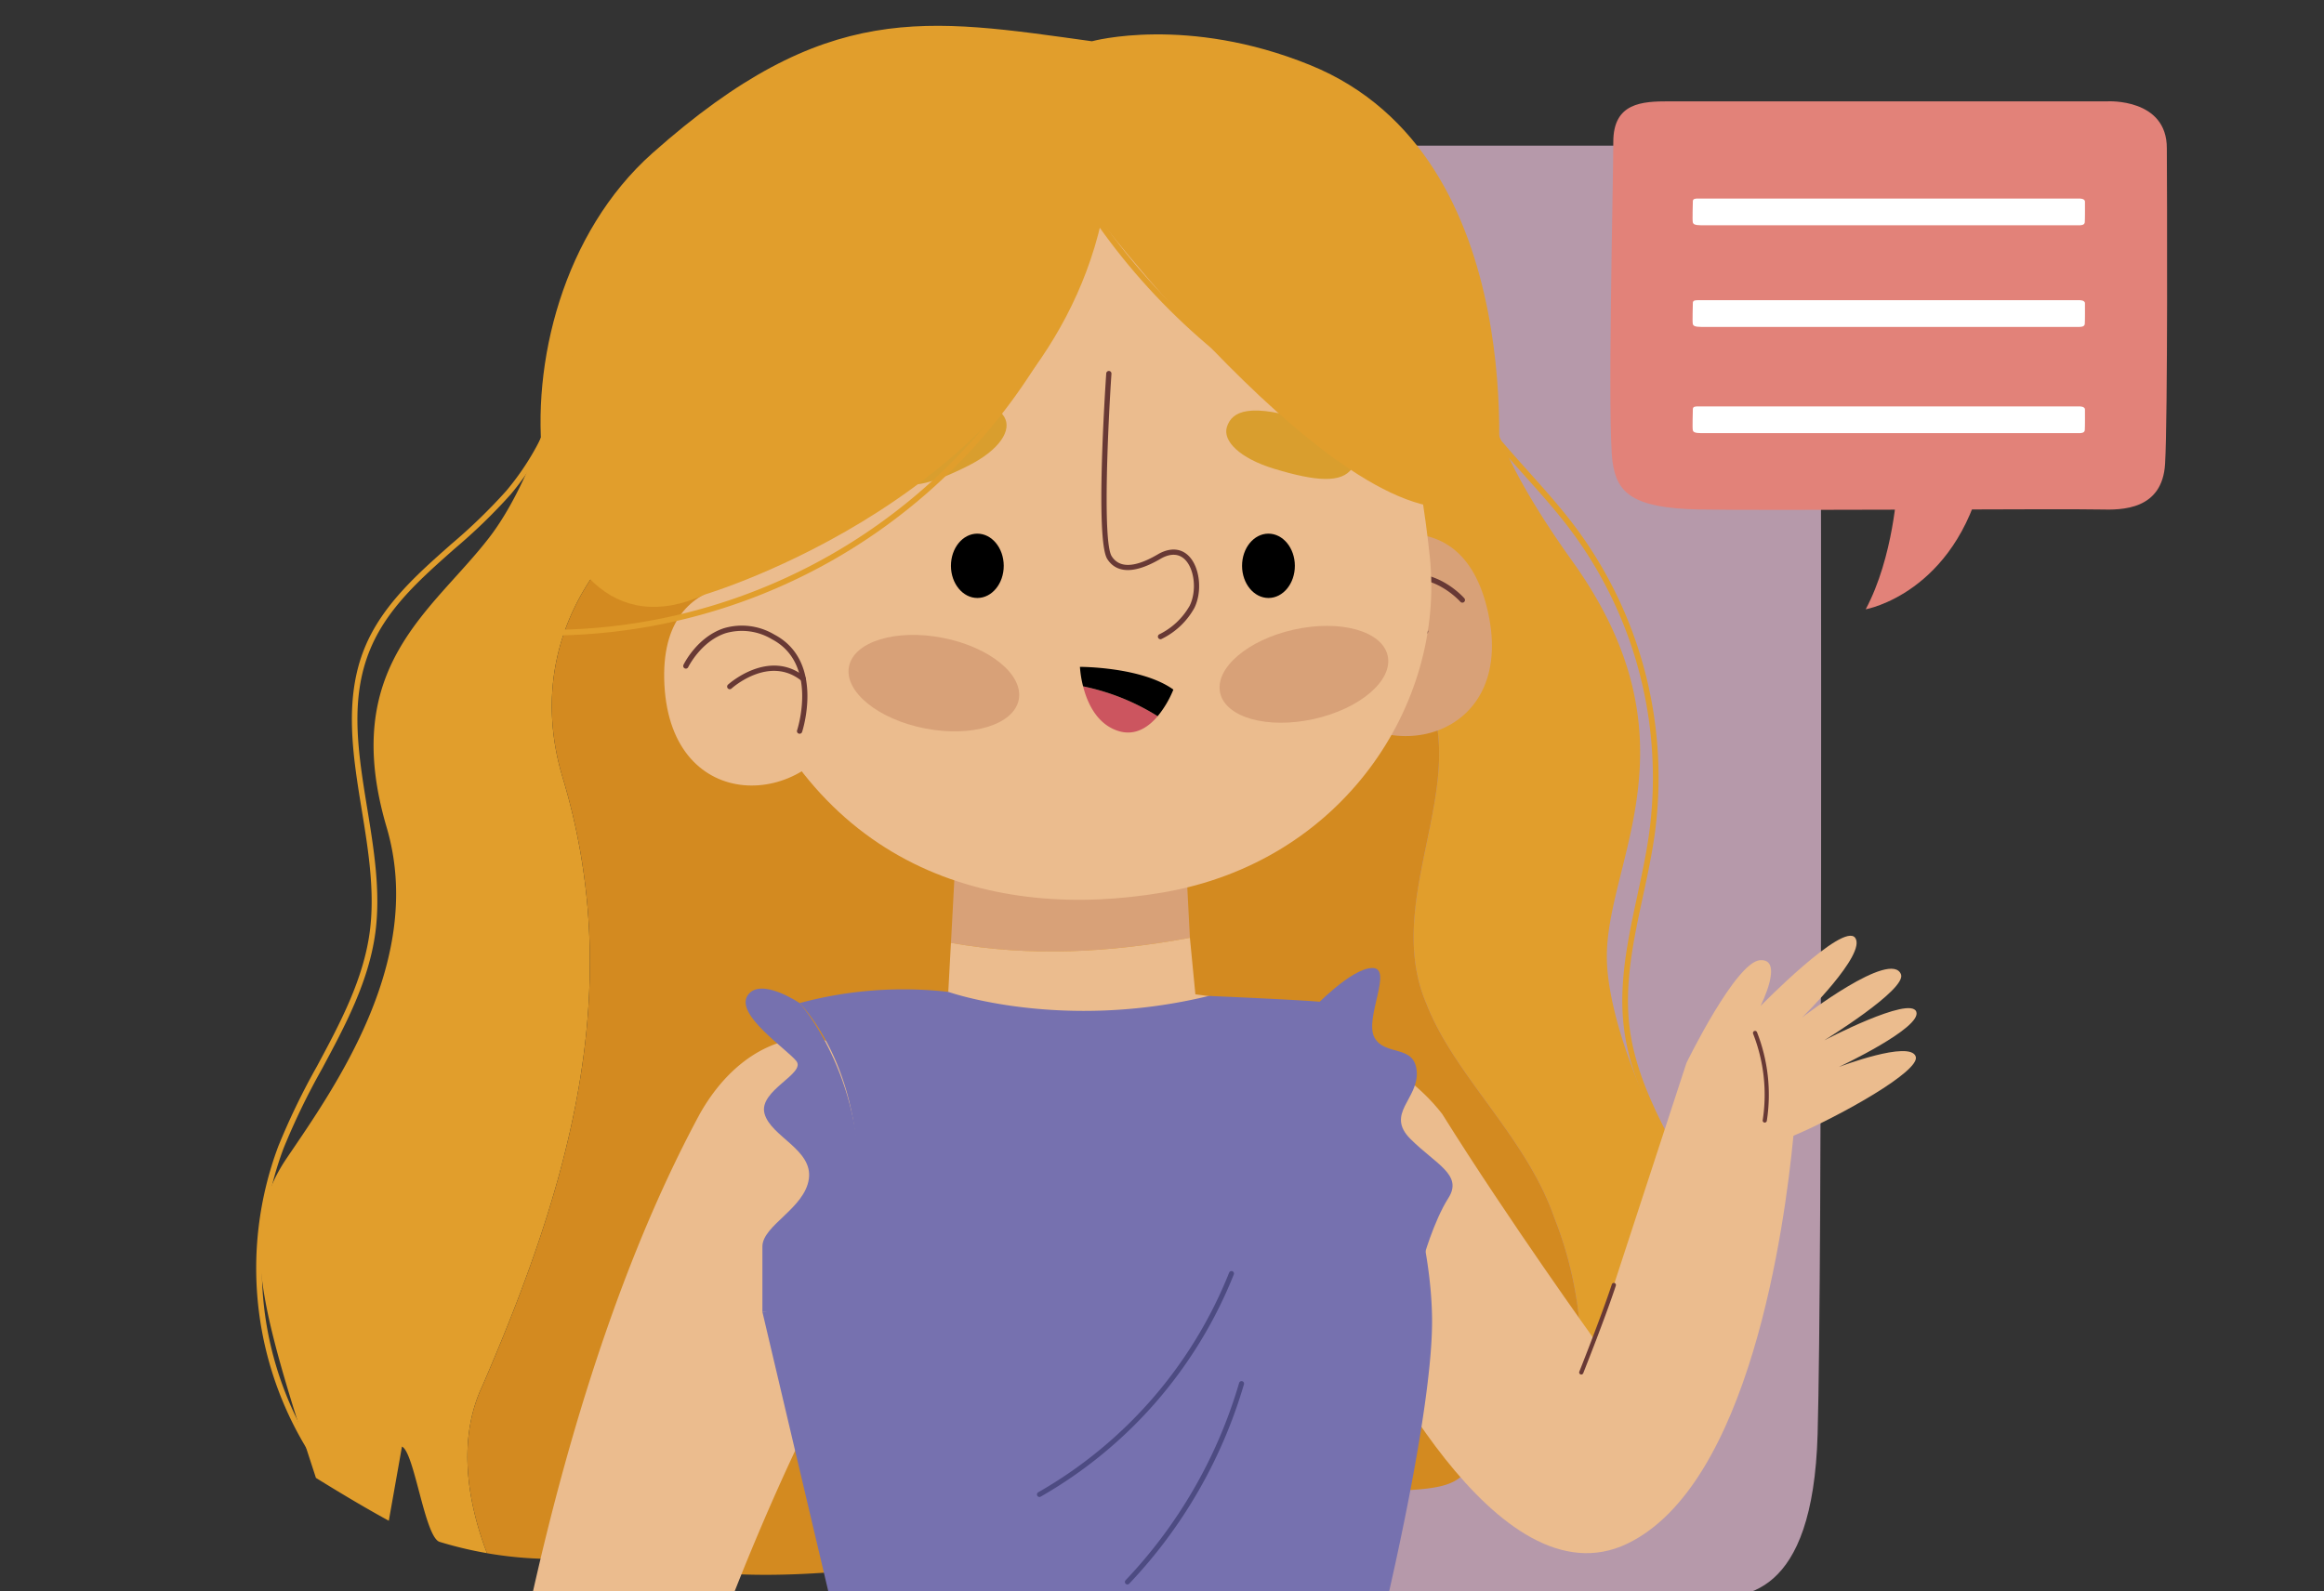 <svg xmlns="http://www.w3.org/2000/svg" xmlns:xlink="http://www.w3.org/1999/xlink" width="400" height="274" viewBox="0 0 400 274">
  <rect x="0" y="0" width="400" height="274" fill="#333333" stroke="none"/>
  <defs>
    <clipPath id="clip-path">
      <rect id="Rectángulo_417861" data-name="Rectángulo 417861" width="400" height="274" transform="translate(180 2713)" fill="#fff" stroke="#707070" stroke-width="1" opacity="0.85"/>
    </clipPath>
    <clipPath id="clip-path-2">
      <path id="Trazado_1079626" data-name="Trazado 1079626" d="M311.762,246.96c-2.774,0-234.009-.11-247.879-.11s-28.667.925-28.667,28.667S32.084,476,34.866,502.156c2.311,21.731,10.522,32.292,44.739,33.217s210.9-.541,228.46.11c11.1.411,31.9.411,33.292-32.367,1.412-33.377,1.033-192.811.886-222.866C342.388,244.647,311.762,246.96,311.762,246.96Z" transform="translate(-33.714 -246.85)"/>
    </clipPath>
  </defs>
  <g id="Enmascarar_grupo_1098880" data-name="Enmascarar grupo 1098880" transform="translate(-180 -2713)" clip-path="url(#clip-path)">
    <g id="Grupo_1209051" data-name="Grupo 1209051" transform="translate(173.286 2452.532)">
      <path id="Trazado_1079573" data-name="Trazado 1079573" d="M183.006,246.857H51.321c-8.1,0-16.73.8-16.73,24.827s-1.828,173.627-.2,196.279c1.349,18.82,6.141,27.966,26.11,28.767s110.1-.562,120.352,0c6.476.356,18.619.356,19.429-28.031.824-28.906.6-166.983.517-193.011C200.879,244.854,183.006,246.857,183.006,246.857Z" transform="translate(119.275 38.691)" fill="#e9c1d9" opacity="0.72"/>
      <g id="Grupo_1209048" data-name="Grupo 1209048" transform="translate(33.714 246.859)">
        <g id="Grupo_1209047" data-name="Grupo 1209047" clip-path="url(#clip-path-2)">
          <g id="Grupo_1209042" data-name="Grupo 1209042" transform="translate(17.09 18.054)">
            <g id="Grupo_1209016" data-name="Grupo 1209016" transform="translate(202.047 48.604)">
              <path id="Trazado_1079574" data-name="Trazado 1079574" d="M213.356,483.007l-.47-.853c7.755-4.269,10.439-14.038,9.662-21.826-.875-8.744-5.216-16.756-9.044-23.825-4.13-7.625-8.374-15.464-9.435-24.094-.942-7.646.71-15.318,2.308-22.739.763-3.537,1.55-7.194,2.044-10.8a71.167,71.167,0,0,0-14.2-53.022c-2.276-2.934-4.877-5.837-7.392-8.648-7.622-8.517-15.505-17.323-16.123-28.63l.969-.053c.6,10.967,8.368,19.645,15.878,28.037,2.526,2.822,5.138,5.74,7.435,8.7a72.142,72.142,0,0,1,14.4,53.75c-.5,3.639-1.292,7.315-2.059,10.87-1.58,7.341-3.215,14.931-2.292,22.416,1.038,8.446,5.239,16.2,9.3,23.705,3.9,7.194,8.286,15.3,9.18,24.235C224.325,468.337,221.5,478.522,213.356,483.007Z" transform="translate(-170.705 -288.521)" fill="#e19e2c"/>
            </g>
            <path id="Trazado_1079575" data-name="Trazado 1079575" d="M289.647,436.386c-7.555-12.508-12.871-27.567-13.008-36.608-.254-16.747,16.39-37.294-5.939-68.454-16.107-22.475-14.728-30.611-14.728-30.611L99.035,289.8S94.1,314.5,84.268,327.263s-25.81,22.192-17.654,49.864c6.695,22.705-8.763,44.556-17.18,56.957-8.293,12.216-4.778,25.122,5.015,55.066,0,0,6.933,4.338,12.544,7.378l2.262-12.764c2.137.918,3.926,15.625,6.48,16.4a67.195,67.195,0,0,0,8.153,1.947c-3.862-10.083-4.762-20.463-.777-28.824C97.875,439.134,108.053,405.046,96.8,368.2c-8.059-27.642,13-49.555,35.846-54.529,31.988-6.655,58.238,11.457,85.923,23.376,9.212,2.945,21.482,5.844,26.2,15.027,9.424,16.823-7.077,37.125.841,55.514,4.77,12.268,17.155,22.877,21.949,36.685,5.5,13.8,5.877,28.419,2.651,42.808l.485.957a28.923,28.923,0,0,0,26.117-8.353C299.46,476.954,302.888,458.306,289.647,436.386Z" transform="translate(-44.162 -239.149)" fill="#e19e2c"/>
            <path id="Trazado_1079576" data-name="Trazado 1079576" d="M254.165,435.859c-4.793-13.81-17.179-24.419-21.949-36.685-7.918-18.39,8.582-38.691-.841-55.514-4.724-9.184-16.991-12.082-26.2-15.027-27.685-11.919-53.935-30.03-85.923-23.376-22.845,4.973-43.9,26.887-35.846,54.529,11.255,36.848,1.075,70.935-13.687,105.092-3.985,8.361-3.084,18.741.777,28.824a66.558,66.558,0,0,0,15.6.857l3.938-27.683,7.384,27.587s15.852,8.737,72.182-3.786,66.169-3.369,70.512-12.957-6.3-44.382-6.3-44.382l23.011,45.331C260.042,464.279,259.664,449.661,254.165,435.859Z" transform="translate(-30.768 -230.736)" fill="#d38a20"/>
            <path id="Trazado_1079577" data-name="Trazado 1079577" d="M160.283,361.369l-.7-13.544-39.764,2.044-.662,12.376C132.862,364.681,146.573,363.911,160.283,361.369Z" transform="translate(0.429 -204.355)" fill="#d8a178"/>
            <path id="Trazado_1079578" data-name="Trazado 1079578" d="M198.261,369.844l-29.331-3.814-.944-9.739c-13.711,2.542-27.421,3.311-41.13.875L126.4,365.6s-13.263,5.583-18,6.751c.141,21.534-3.742,80.6-1.285,102.3l93.851-.248s2.774-25.633,3.876-34.8C208.391,410.123,198.261,369.844,198.261,369.844Z" transform="translate(-7.274 -199.278)" fill="#ebbc8e"/>
            <path id="Trazado_1079579" data-name="Trazado 1079579" d="M119.208,341.956,109.9,318.748s-22.749-5.7-21.557,16.91S113.282,356.959,119.208,341.956Z" transform="translate(-18.075 -222.175)" fill="#ebbc8e"/>
            <path id="Trazado_1079580" data-name="Trazado 1079580" d="M159.4,340.66l2.8-24.849s20.413-11.545,25.278,10.569S169.1,353.547,159.4,340.66Z" transform="translate(24.56 -225.358)" fill="#d8a178"/>
            <g id="Grupo_1209017" data-name="Grupo 1209017" transform="translate(188.233 94.322)">
              <path id="Trazado_1079581" data-name="Trazado 1079581" d="M165.631,338.1a.452.452,0,0,0,.3-.7c-.067-.1-6.631-10.023.014-16.262a10.036,10.036,0,0,1,7.4-3.118c4.452.214,7.725,3.884,7.758,3.919a.453.453,0,0,0,.681-.6c-.142-.163-3.548-3.991-8.387-4.228a10.907,10.907,0,0,0-8.075,3.362c-7.21,6.77-.218,17.324-.147,17.43A.452.452,0,0,0,165.631,338.1Z" transform="translate(-162.07 -317.101)" fill="#683935"/>
            </g>
            <g id="Grupo_1209018" data-name="Grupo 1209018" transform="translate(188.258 102.497)">
              <path id="Trazado_1079582" data-name="Trazado 1079582" d="M175.168,324.447a.453.453,0,0,0,.133-.851c-.083-.043-8.5-4.262-13.131,2.243a.453.453,0,0,0,.737.526c4.18-5.869,11.9-2,11.978-1.961A.452.452,0,0,0,175.168,324.447Z" transform="translate(-162.085 -322.211)" fill="#683935"/>
            </g>
            <path id="Trazado_1079583" data-name="Trazado 1079583" d="M203.578,290.937s10.858,21.474,14.24,54.121c2.639,25.473-15.115,52.513-46,57.755-29.034,4.927-60.622-3.694-73.982-43.749s-3.836-74.04,32.423-87S193.352,266.29,203.578,290.937Z" transform="translate(-15.808 -253.593)" fill="#ebbc8e"/>
            <path id="Trazado_1079584" data-name="Trazado 1079584" d="M137.433,334.841c-.838,4.309-8.061,6.528-16.129,4.957s-13.93-6.338-13.091-10.646,8.061-6.528,16.129-4.957S138.272,330.533,137.433,334.841Z" transform="translate(-6.18 -218.827)" fill="#d8a178"/>
            <path id="Trazado_1079585" data-name="Trazado 1079585" d="M176.993,327.856c.944,4.252-4.745,9.132-12.706,10.9s-15.182-.243-16.128-4.495,4.745-9.132,12.706-10.9S176.048,323.6,176.993,327.856Z" transform="translate(17.761 -219.41)" fill="#d8a178"/>
            <path id="Trazado_1079586" data-name="Trazado 1079586" d="M113.142,311.478s-4.521-3.991,4.994-9.033,12.868-3.95,14.421-1.451c1.417,2.279-.753,5.712-6.154,8.435C119.92,312.7,115.6,313.771,113.142,311.478Z" transform="translate(-3.819 -233.699)" fill="#d99e2e"/>
            <path id="Trazado_1079587" data-name="Trazado 1079587" d="M170.437,309.488s3.38-4.588-7.15-8-13.511-1.827-14.386.845c-.8,2.438,2.185,5.434,8.128,7.237C164.16,311.734,168.634,312.1,170.437,309.488Z" transform="translate(18.191 -233.307)" fill="#d99e2e"/>
            <path id="Trazado_1079588" data-name="Trazado 1079588" d="M159.565,318.317c.01,3.059-2.016,5.544-4.525,5.554s-4.553-2.463-4.562-5.524,2.016-5.544,4.525-5.554S159.553,315.256,159.565,318.317Z" transform="translate(19.212 -225.362)"/>
            <path id="Trazado_1079589" data-name="Trazado 1079589" d="M128.241,318.317c.011,3.059-2.016,5.544-4.525,5.554s-4.553-2.463-4.562-5.524,2.016-5.544,4.525-5.554S128.229,315.256,128.241,318.317Z" transform="translate(0.429 -225.362)"/>
            <g id="Grupo_1209019" data-name="Grupo 1209019" transform="translate(73.504 103.249)">
              <path id="Trazado_1079590" data-name="Trazado 1079590" d="M110.425,341.314a.452.452,0,0,1-.475-.6c.038-.114,3.726-11.426-4.34-15.673a10.04,10.04,0,0,0-7.966-1.037c-4.234,1.39-6.413,5.8-6.435,5.842a.453.453,0,0,1-.816-.394c.094-.2,2.359-4.791,6.962-6.306a10.91,10.91,0,0,1,8.678,1.093c8.75,4.609,4.817,16.643,4.777,16.764A.455.455,0,0,1,110.425,341.314Z" transform="translate(-90.348 -322.681)" fill="#683935"/>
            </g>
            <g id="Grupo_1209020" data-name="Grupo 1209020" transform="translate(81.063 110.149)">
              <path id="Trazado_1079591" data-name="Trazado 1079591" d="M95.573,331.061a.45.45,0,0,1-.381-.144.455.455,0,0,1,.027-.641c.069-.064,7.061-6.368,13.255-1.331a.453.453,0,0,1-.571.7c-5.589-4.546-12.005,1.237-12.069,1.294A.443.443,0,0,1,95.573,331.061Z" transform="translate(-95.073 -326.995)" fill="#683935"/>
            </g>
            <g id="Grupo_1209021" data-name="Grupo 1209021" transform="translate(145.473 59.422)">
              <path id="Trazado_1079592" data-name="Trazado 1079592" d="M145.521,341.474a.45.45,0,0,1-.189-.859,12.151,12.151,0,0,0,5.212-4.919c1.243-2.532.841-6.328-.843-7.965-1.013-.982-2.379-1.061-3.961-.227-.05.026-.13.074-.235.134-5.524,3.233-8.024,1.8-9.15.022-2.067-3.257-.374-29.03-.176-31.959a.456.456,0,0,1,.48-.417.449.449,0,0,1,.418.48c-.537,7.875-1.577,28.869.037,31.414,1.329,2.094,4,1.992,7.937-.317.122-.07.213-.125.27-.155,1.929-1.014,3.708-.883,5.005.377,1.963,1.908,2.441,6.115,1.024,9a12.851,12.851,0,0,1-5.645,5.341A.422.422,0,0,1,145.521,341.474Z" transform="translate(-135.339 -295.284)" fill="#683935"/>
            </g>
            <g id="Grupo_1209022" data-name="Grupo 1209022" transform="translate(141.785 110.368)">
              <path id="Trazado_1079593" data-name="Trazado 1079593" d="M139.363,336.889c2.937.96,5.236-.613,6.845-2.518a38.866,38.866,0,0,0-12.834-5.143C134.079,332.008,135.687,335.687,139.363,336.889Z" transform="translate(-132.829 -325.875)" fill="#cc555f"/>
              <path id="Trazado_1079594" data-name="Trazado 1079594" d="M133.033,327.132a18.546,18.546,0,0,0,.545,3.353,38.867,38.867,0,0,1,12.834,5.143,17.655,17.655,0,0,0,2.705-4.585C143.634,327.1,133.033,327.132,133.033,327.132Z" transform="translate(-133.033 -327.132)"/>
            </g>
            <path id="Trazado_1079595" data-name="Trazado 1079595" d="M103.243,356.058s57.434-17,68.268-64.186c0,0,49.99,64.717,68.082,45.822,0,0,6.533-57.066-32.114-72.792-21.2-8.627-37.577-4.106-37.577-4.106-28.47-3.926-45.772-7.3-75.646,19.261C63.5,307.4,71.849,370.506,103.243,356.058Z" transform="translate(-26.05 -258.137)" fill="#e19e2c"/>
            <g id="Grupo_1209023" data-name="Grupo 1209023" transform="translate(0 46.242)">
              <path id="Trazado_1079596" data-name="Trazado 1079596" d="M54.909,488.564A59.828,59.828,0,0,1,48.2,433.728a121.286,121.286,0,0,1,6.671-13.81c3.932-7.33,8-14.91,9.086-23.193.9-6.864-.264-14.035-1.395-20.97-1.529-9.39-3.11-19.1.552-27.957,3.011-7.28,9.038-12.608,14.869-17.762a95.2,95.2,0,0,0,9.489-9.2,45.849,45.849,0,0,0,10.537-33.69l.966-.1a46.844,46.844,0,0,1-10.762,34.418,95.847,95.847,0,0,1-9.585,9.3c-6.01,5.314-11.689,10.334-14.613,17.406-3.556,8.6-2.068,17.748-.491,27.429,1.141,7,2.319,14.246,1.4,21.253-1.113,8.459-5.221,16.118-9.193,23.526a120.7,120.7,0,0,0-6.621,13.695,58.846,58.846,0,0,0,6.6,53.935Z" transform="translate(-44.398 -287.044)" fill="#e19e2c"/>
            </g>
            <g id="Grupo_1209024" data-name="Grupo 1209024" transform="translate(47.342 19.054)">
              <path id="Trazado_1079597" data-name="Trazado 1079597" d="M76.74,355.966c-.917,0-1.83-.013-2.747-.04l.027-.971A98.134,98.134,0,0,0,174.1,270.048l.965.13A99.106,99.106,0,0,1,76.74,355.966Z" transform="translate(-73.993 -270.048)" fill="#e19e2c"/>
            </g>
            <g id="Grupo_1209025" data-name="Grupo 1209025" transform="translate(130.877 6.195)">
              <path id="Trazado_1079598" data-name="Trazado 1079598" d="M204.8,333.779c-36.242-8.1-67.089-36.157-78.587-71.469l.923-.3C138.531,297,169.1,324.8,205.012,332.83Z" transform="translate(-126.214 -262.009)" fill="#e19e2c"/>
            </g>
            <g id="Grupo_1209037" data-name="Grupo 1209037" transform="translate(72.068 275.051)">
              <g id="Grupo_1209026" data-name="Grupo 1209026" transform="translate(79.766 66.829)">
                <path id="Trazado_1079599" data-name="Trazado 1079599" d="M165.24,702.237,139.315,486.376l49.978-14.517S206.306,633.385,196.446,695c0,0,48.053,17.978,47.756,27.053s-55.712,1.59-55.712,1.59S154.472,731.726,165.24,702.237Z" transform="translate(-139.315 -471.859)" fill="#ebbc8e"/>
              </g>
              <g id="Grupo_1209027" data-name="Grupo 1209027" transform="translate(0.841 65.161)">
                <path id="Trazado_1079600" data-name="Trazado 1079600" d="M96.581,708.381s-5.512-106.8-6.6-229.165c-.163-18.233,67.143-1.1,67.143-1.1s-19.474,161.414-29.334,223.029c0,0,46.468,17.567,46.172,26.642s-54.127,2-54.127,2S85.811,737.87,96.581,708.381Z" transform="translate(-89.976 -470.816)" fill="#ebbc8e"/>
              </g>
              <g id="Grupo_1209036" data-name="Grupo 1209036">
                <path id="Trazado_1079601" data-name="Trazado 1079601" d="M212.122,430.376S231.553,500.64,229.113,538.7c-.944,14.712.857,172.445.857,172.445s-12.791,3.7-40.628-1.328l-23.182-195.7h0L133.3,714.829s-27.471,4.634-38.745-3.146c0,0-7.59-106.3-4.265-208.069,1.072-32.785,18.327-62.7,27.981-73.486Z" transform="translate(-89.45 -430.054)" fill="#42354c"/>
                <g id="Grupo_1209028" data-name="Grupo 1209028" transform="translate(45.295 80.615)">
                  <path id="Trazado_1079602" data-name="Trazado 1079602" d="M118.254,488.283a.489.489,0,0,1-.01-.977c22.768-.475,55.2-6.758,55.527-6.821a.489.489,0,1,1,.186.96c-.326.064-32.842,6.362-55.693,6.838Z" transform="translate(-117.766 -480.477)" fill="#2f2537"/>
                </g>
                <g id="Grupo_1209029" data-name="Grupo 1209029" transform="translate(5.304)">
                  <path id="Trazado_1079603" data-name="Trazado 1079603" d="M94.924,715.369c-.021,0,.374-5.644.352-5.645-.691-.011-1.452,5.626-1.833-29.28-.36-32.877-.56-87.964-.6-163.735-.03-.435-2.75-47.141,26.727-86.434a.489.489,0,1,1,.782.585C91.1,469.856,93.791,516.214,93.822,516.676c.067,135.517.64,180.083,1.128,193.159a.434.434,0,0,1,.328-.112.489.489,0,0,1,.472.5C95.577,715.171,95.405,715.369,94.924,715.369Z" transform="translate(-92.766 -430.082)" fill="#2f2537"/>
                </g>
                <g id="Grupo_1209030" data-name="Grupo 1209030" transform="translate(79.169 84.228)">
                  <path id="Trazado_1079604" data-name="Trazado 1079604" d="M163.674,676.627a.489.489,0,0,1-.488-.472L138.942,483.242a.489.489,0,0,1,.472-.505.484.484,0,0,1,.505.472l24.246,192.914a.487.487,0,0,1-.472.5Z" transform="translate(-138.942 -482.736)" fill="#2f2537"/>
                </g>
                <g id="Grupo_1209031" data-name="Grupo 1209031" transform="translate(78.558 1.592)">
                  <path id="Trazado_1079605" data-name="Trazado 1079605" d="M139.048,497.84h-.016a.489.489,0,0,1-.472-.505l2.15-65.785a.468.468,0,0,1,.505-.472.488.488,0,0,1,.472.5l-2.15,65.785A.492.492,0,0,1,139.048,497.84Z" transform="translate(-138.56 -431.077)" fill="#2f2537"/>
                </g>
                <g id="Grupo_1209032" data-name="Grupo 1209032" transform="translate(12.428 0.186)">
                  <path id="Trazado_1079606" data-name="Trazado 1079606" d="M97.708,475.837a.488.488,0,0,1-.238-.915c9.11-5.092,23.955-21.611,25.006-44.257a.515.515,0,0,1,.51-.467.49.49,0,0,1,.466.51c-1.069,23.044-16.211,39.873-25.5,45.067A.479.479,0,0,1,97.708,475.837Z" transform="translate(-97.219 -430.198)" fill="#2f2537"/>
                </g>
                <g id="Grupo_1209033" data-name="Grupo 1209033" transform="translate(114.606 1.174)">
                  <path id="Trazado_1079607" data-name="Trazado 1079607" d="M179.579,471.2a.366.366,0,0,1-.083-.008c-2.932-.5-6.314-3.3-9.523-7.891-5.453-7.792-10.418-21.157-8.432-32.086a.5.5,0,0,1,.568-.4.489.489,0,0,1,.394.568c-1.936,10.654,2.931,23.72,8.272,31.353,3.014,4.306,4.765,7.283,7.4,7.734.267.046,1.932.05,1.886.317A.491.491,0,0,1,179.579,471.2Z" transform="translate(-161.095 -430.816)" fill="#2f2537"/>
                </g>
                <g id="Grupo_1209034" data-name="Grupo 1209034" transform="translate(70.816 1.277)">
                  <path id="Trazado_1079608" data-name="Trazado 1079608" d="M142.192,490.558h-.016c-.272-.01-6.69-.366-7.843-13.349-1.118-12.58-.366-45.521-.358-45.852a.489.489,0,0,1,.488-.477h.011a.488.488,0,0,1,.477.5c-.008.329-.76,33.217.355,45.742,1.07,12.047,6.846,12.455,6.9,12.458a.49.49,0,0,1,.467.507A.484.484,0,0,1,142.192,490.558Z" transform="translate(-133.72 -430.88)" fill="#2f2537"/>
                </g>
                <g id="Grupo_1209035" data-name="Grupo 1209035" transform="translate(23.029 6.436)">
                  <path id="Trazado_1079609" data-name="Trazado 1079609" d="M156.536,438.293a423.224,423.224,0,0,1-52.262-3.215.489.489,0,0,1-.424-.546.5.5,0,0,1,.545-.425c56.176,7.034,99.514.337,99.947.267a.489.489,0,0,1,.154.966C204.211,435.385,185.372,438.293,156.536,438.293Z" transform="translate(-103.847 -434.105)" fill="#2f2537"/>
                </g>
                <path id="Trazado_1079610" data-name="Trazado 1079610" d="M135.231,434.231a3.048,3.048,0,1,0,3.147-2.947A3.05,3.05,0,0,0,135.231,434.231Z" transform="translate(-61.999 -429.361)" fill="#2f2537"/>
              </g>
            </g>
            <path id="Trazado_1079611" data-name="Trazado 1079611" d="M150.081,369.28c13.834,2.513,27.423,7.6,35.082,17.476,11.4,18.265,26.383,39.1,26.383,39.1L227.2,377.975s8.481-17.42,12.684-17.7.061,7.9.061,7.9,14.224-14.522,16.292-11.754-9.142,13.731-9.142,13.731,15.381-11.847,17.046-7.406c.878,2.655-13.213,11.325-13.213,11.325s14.726-7.7,15.827-4.938-13.347,9.54-13.347,9.54,12.325-4.708,13.261-1.79c.793,2.47-12.826,10.129-21.056,13.629-1.505,15.761-7.565,60.137-28.606,70.229-22.28,10.686-44.579-34.184-50.123-46.323" transform="translate(18.975 -199.41)" fill="#ebbc8e"/>
            <g id="Grupo_1209038" data-name="Grupo 1209038" transform="translate(227.711 216.419)">
              <path id="Trazado_1079612" data-name="Trazado 1079612" d="M187.111,409.215a.367.367,0,0,1-.134-.027.361.361,0,0,1-.2-.47c.038-.094,3.858-9.715,5.6-15.038a.362.362,0,0,1,.688.224c-1.747,5.344-5.576,14.986-5.615,15.083A.361.361,0,0,1,187.111,409.215Z" transform="translate(-186.749 -393.429)" fill="#683935"/>
            </g>
            <path id="Trazado_1079613" data-name="Trazado 1079613" d="M158.144,366.444s6.539-6.9,10.172-6.9-1.452,8.72.363,11.989,6.9,1.089,7.266,5.813-5.45,7.266-1.089,11.626,9.083,6.176,6.539,10.172-4.359,10.535-4.359,10.535Z" transform="translate(23.81 -197.33)" fill="#7671af"/>
            <path id="Trazado_1079614" data-name="Trazado 1079614" d="M138.853,373.944l12.759,20.136s-18.906,18.954-41.1,78.771c-8.358,22.529-17.379,54.935-17.379,54.935s8.486,15.553,5.893,19.512-7.134-5.285-7.134-5.285,3.423,22.592-.462,22.577-6.149-17.5-6.149-17.5.238,21.822-4.874,20.315c-2.979-1.006-1.235-19.524-1.235-19.524s-3.049,18.428-6.269,17.551S73.364,547,73.364,547s-4.108,14.251-7.36,13.12.587-25.2,3.294-32.524c0,0,7.31-88.441,39.33-147.614,6.442-11.268,15.921-14.28,22.061-12.33h0A15.029,15.029,0,0,1,138.853,373.944Z" transform="translate(-32.189 -192.796)" fill="#ebbc8e"/>
            <path id="Trazado_1079615" data-name="Trazado 1079615" d="M130.864,362.271s19.41,6.875,44.841.7c0,0,15.077.637,19.073,1s18.983,30.518,19.346,54.313c.248,16.184-8.689,52.787-8.689,52.787s-65.149,7.326-93.851.248L98.868,417.376S114.49,416.1,115.216,395.4s-9.945-31.2-9.945-31.2A68.581,68.581,0,0,1,130.864,362.271Z" transform="translate(-11.735 -195.946)" fill="#7671af"/>
            <g id="Grupo_1209039" data-name="Grupo 1209039" transform="translate(134.387 214.358)">
              <path id="Trazado_1079616" data-name="Trazado 1079616" d="M128.84,431.071a.433.433,0,0,1-.214-.808A75.922,75.922,0,0,0,161.5,392.412a.432.432,0,0,1,.8.318,76.8,76.8,0,0,1-33.253,38.283A.435.435,0,0,1,128.84,431.071Z" transform="translate(-128.408 -392.14)" fill="#4d4b82"/>
            </g>
            <g id="Grupo_1209040" data-name="Grupo 1209040" transform="translate(149.528 233.353)">
              <path id="Trazado_1079617" data-name="Trazado 1079617" d="M138.3,439.011a.431.431,0,0,1-.312-.728,83.258,83.258,0,0,0,19.538-33.957.432.432,0,1,1,.829.242,84.128,84.128,0,0,1-19.744,34.311A.426.426,0,0,1,138.3,439.011Z" transform="translate(-137.873 -404.015)" fill="#4d4b82"/>
            </g>
            <path id="Trazado_1079618" data-name="Trazado 1079618" d="M106.355,364.251s-6.766-4.586-8.947-1.316,6.539,9.083,8.357,11.262-6.539,5.087-5.45,9.083,8.357,6.176,7.629,11.262-7.992,7.992-7.992,11.626v11.261s15.985.363,16.711-20.344S106.355,364.251,106.355,364.251Z" transform="translate(-12.819 -196)" fill="#7671af"/>
            <g id="Grupo_1209041" data-name="Grupo 1209041" transform="translate(257.626 173.033)">
              <path id="Trazado_1079619" data-name="Trazado 1079619" d="M207.482,382.1a.325.325,0,0,1-.056,0,.361.361,0,0,1-.3-.413,28.748,28.748,0,0,0-1.651-14.88.363.363,0,0,1,.2-.469.359.359,0,0,1,.469.2,29.479,29.479,0,0,1,1.692,15.254A.365.365,0,0,1,207.482,382.1Z" transform="translate(-205.45 -366.306)" fill="#683935"/>
            </g>
          </g>
          <g id="Grupo_1209044" data-name="Grupo 1209044" transform="translate(185.717 443.496)">
            <g id="Grupo_1209043" data-name="Grupo 1209043" transform="translate(0 14.464)">
              <path id="Trazado_1079620" data-name="Trazado 1079620" d="M149.813,533.139a44.078,44.078,0,0,0,.6,4.671s8.654,2.961,32.209,2.961c26.319,0,29.694-3.353,29.694-3.353a8.272,8.272,0,0,0-.379-3.137C184.009,539.627,161.658,536.1,149.813,533.139Z" transform="translate(-149.813 -533.139)" fill="#3b3843"/>
            </g>
            <path id="Trazado_1079621" data-name="Trazado 1079621" d="M163.092,543.619s4.188-14.192,10.02-19.522l6.09,2.374s-6.848,9.516-7.454,17.428Z" transform="translate(-141.85 -524.097)" fill="#3b3843"/>
            <path id="Trazado_1079622" data-name="Trazado 1079622" d="M172.2,541.893s1.825-9.587,7.656-14.917l5.6,2.334a25.023,25.023,0,0,0-4.6,12.863Z" transform="translate(-136.387 -522.371)" fill="#3b3843"/>
          </g>
          <g id="Grupo_1209046" data-name="Grupo 1209046" transform="translate(111.329 447.584)">
            <g id="Grupo_1209045" data-name="Grupo 1209045" transform="translate(0 14.466)">
              <path id="Trazado_1079623" data-name="Trazado 1079623" d="M103.31,535.7a44.073,44.073,0,0,0,.6,4.671s8.654,2.961,32.209,2.961c26.319,0,29.694-3.353,29.694-3.353a8.273,8.273,0,0,0-.379-3.137C137.506,542.182,115.155,538.658,103.31,535.7Z" transform="translate(-103.31 -535.695)" fill="#3b3843"/>
            </g>
            <path id="Trazado_1079624" data-name="Trazado 1079624" d="M116.589,546.174s4.188-14.192,10.02-19.522l6.09,2.374s-6.848,9.516-7.454,17.428Z" transform="translate(-95.347 -526.652)" fill="#3b3843"/>
            <path id="Trazado_1079625" data-name="Trazado 1079625" d="M125.7,544.448s1.825-9.587,7.658-14.917l5.6,2.334a25.022,25.022,0,0,0-4.6,12.863Z" transform="translate(-89.884 -524.926)" fill="#3b3843"/>
          </g>
        </g>
      </g>
      <g id="Grupo_1209050" data-name="Grupo 1209050" transform="translate(283.89 277.907)">
        <path id="Trazado_1079627" data-name="Trazado 1079627" d="M275.684,266.267H200.2c-4.641,0-9.59.226-9.59,6.982s-1.048,48.826-.117,55.2c.773,5.293,3.519,7.865,14.966,8.089s63.112-.158,68.986,0c3.713.1,10.673.1,11.137-7.883.472-8.129.346-46.958.3-54.277C285.929,265.7,275.684,266.267,275.684,266.267Z" transform="translate(-190.109 -266.259)" fill="#e28279"/>
        <path id="Trazado_1079628" data-name="Trazado 1079628" d="M223,308.55s-.6,12.044-5.42,21.077c0,0,15.357-2.71,20.175-23.185Z" transform="translate(-173.636 -242.164)" fill="#e28279"/>
        <g id="Grupo_1209049" data-name="Grupo 1209049" transform="translate(14.144 16.741)">
          <path id="Trazado_1079629" data-name="Trazado 1079629" d="M265.5,276.727l-65.574,0c-.448,0-.926.014-.926.458s-.1,3.2-.011,3.617c.075.347.341.515,1.446.53s64.379-.008,64.947,0c.358.006,1.032.006,1.077-.517s.034-3.076.029-3.556C266.488,276.69,265.5,276.727,265.5,276.727Z" transform="translate(-198.951 -276.725)" fill="#fff"/>
          <path id="Trazado_1079630" data-name="Trazado 1079630" d="M265.5,287.667l-65.574,0c-.448,0-.926.014-.926.458s-.1,3.2-.011,3.617c.075.347.341.515,1.446.529s64.379-.008,64.947,0c.358.006,1.032.006,1.077-.517s.034-3.076.029-3.556C266.488,287.63,265.5,287.667,265.5,287.667Z" transform="translate(-198.951 -270.165)" fill="#fff"/>
          <path id="Trazado_1079631" data-name="Trazado 1079631" d="M265.5,299.1l-65.574,0c-.448,0-.926.014-.926.458s-.1,3.2-.011,3.617c.075.347.341.515,1.446.529s64.379-.008,64.947,0c.358.006,1.032.006,1.077-.517s.034-3.076.029-3.556C266.488,299.064,265.5,299.1,265.5,299.1Z" transform="translate(-198.951 -263.309)" fill="#fff"/>
        </g>
      </g>
    </g>
  </g>
</svg>
